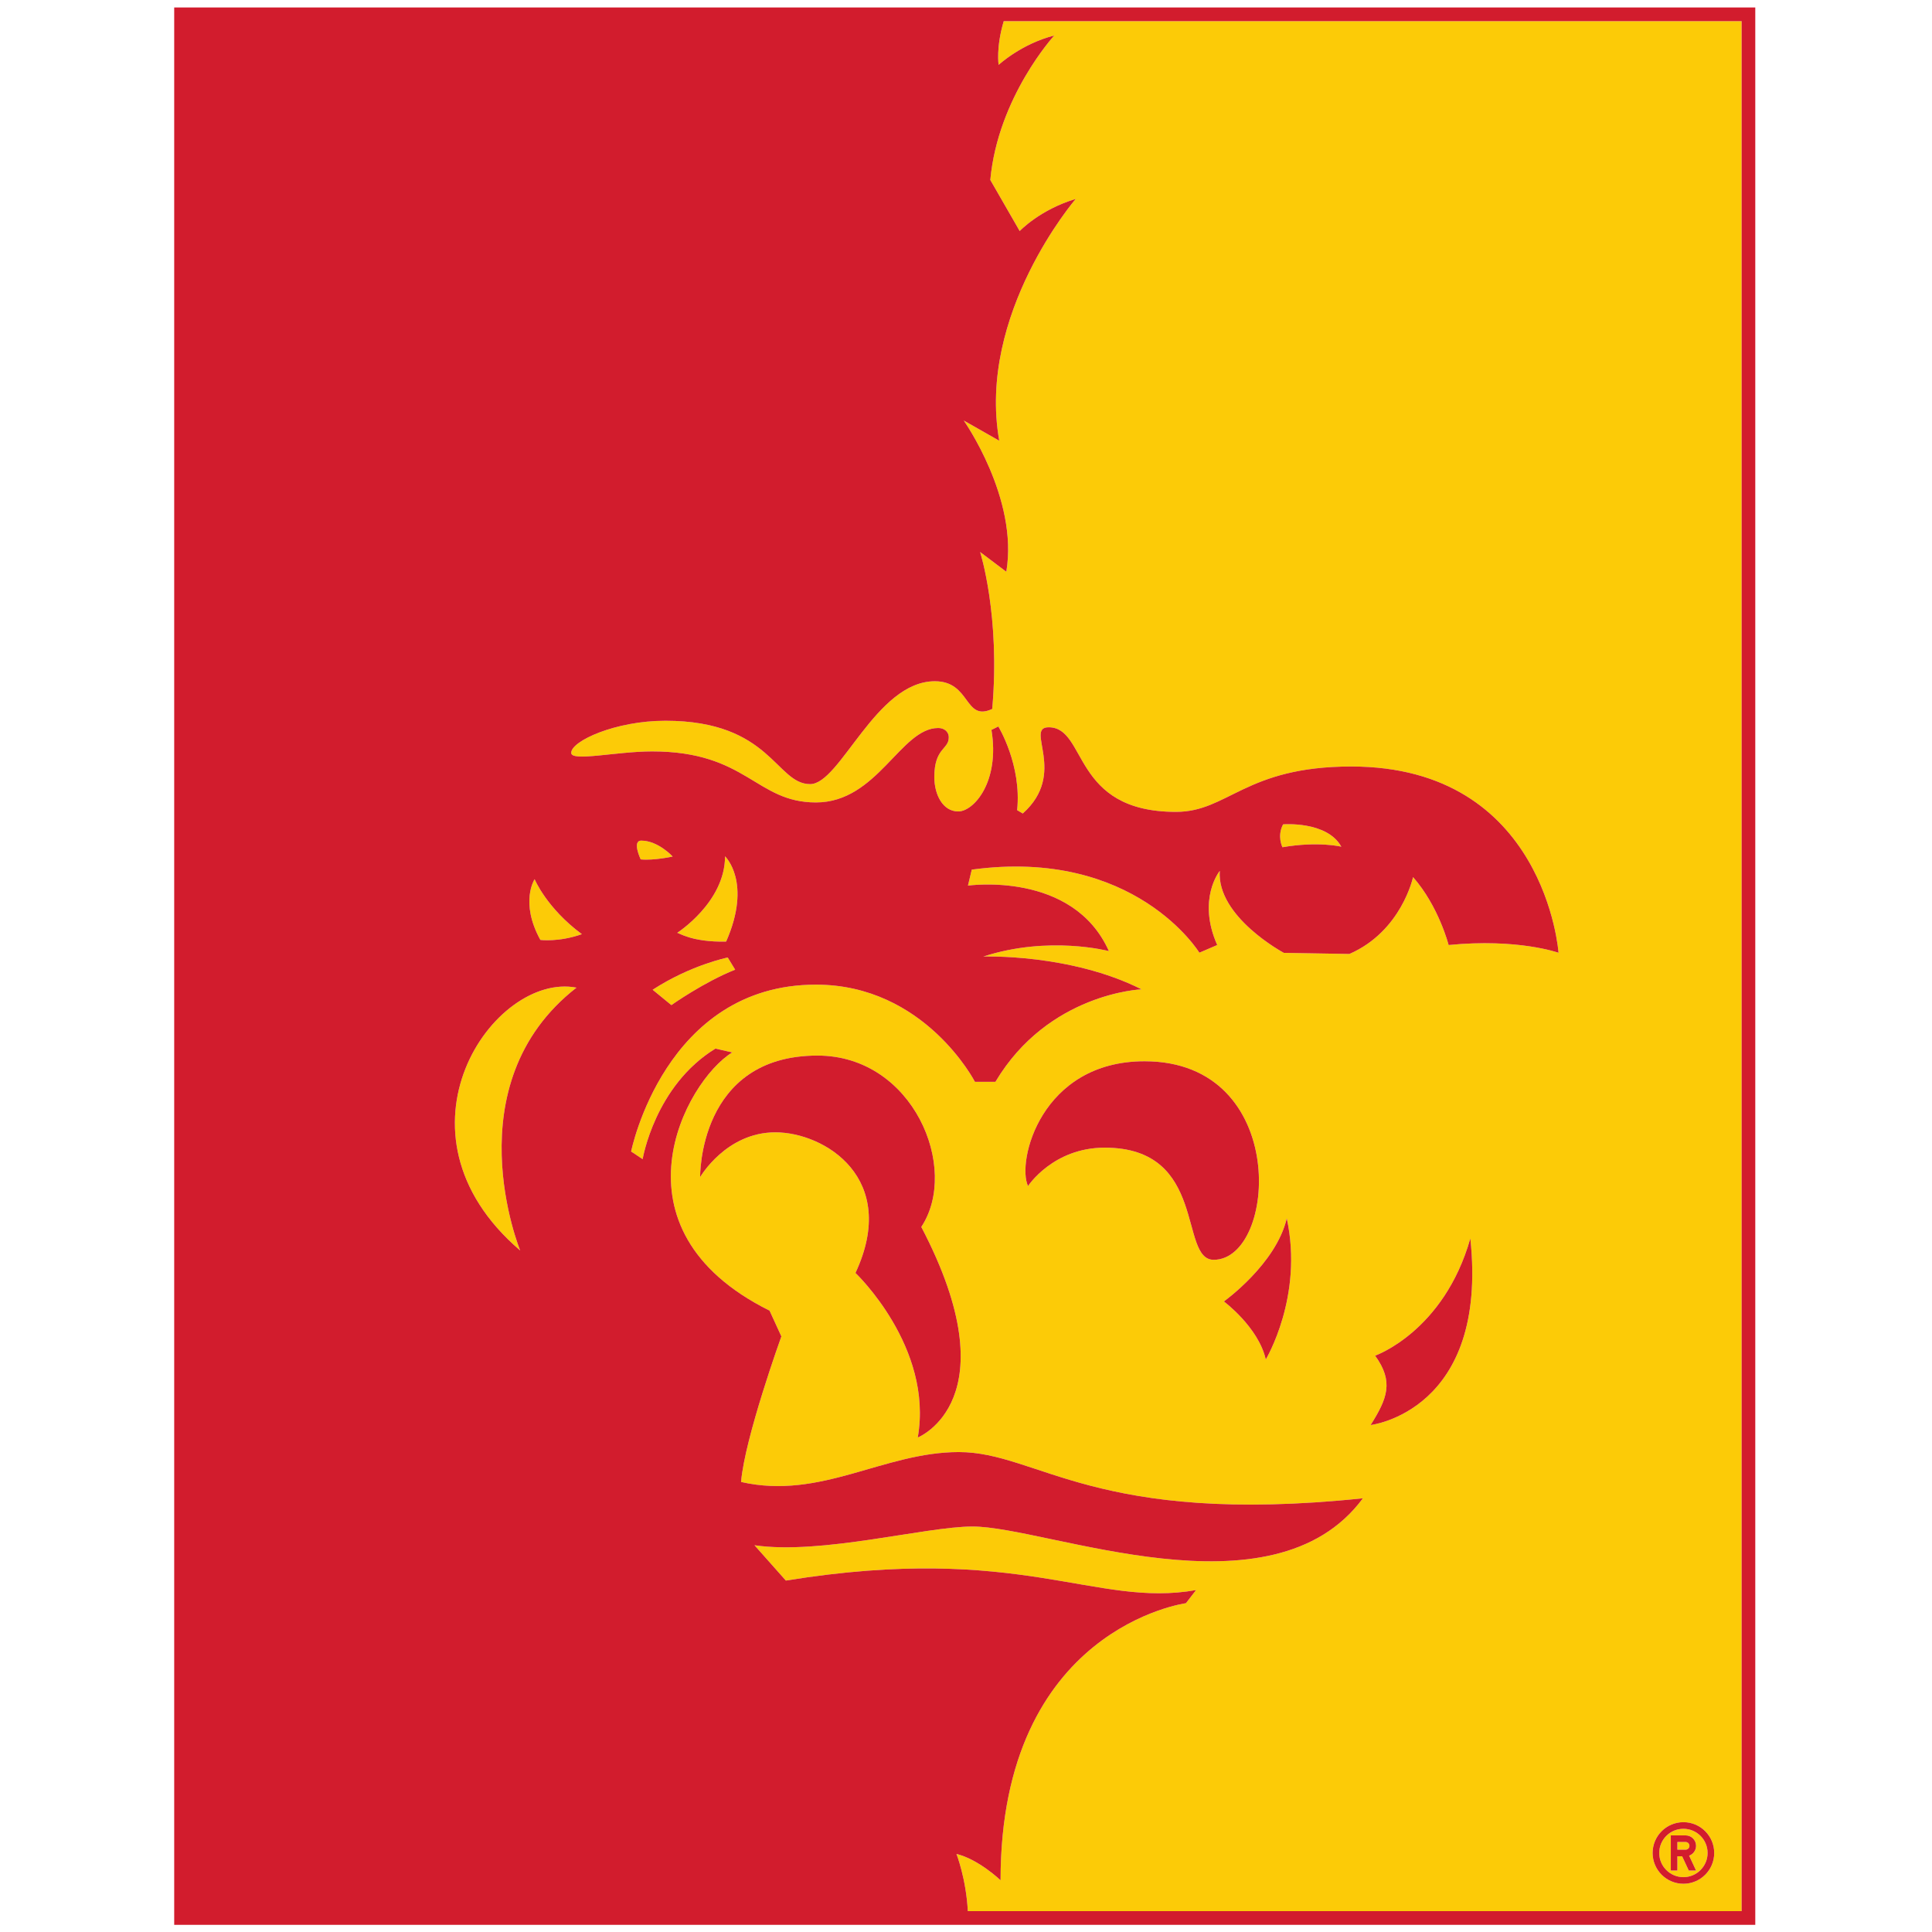 <?xml version="1.0" encoding="UTF-8"?>
<svg width="200px" height="200px" viewBox="0 0 200 200" version="1.1" xmlns="http://www.w3.org/2000/svg" xmlns:xlink="http://www.w3.org/1999/xlink">
    <!-- Generator: Sketch 51.3 (57544) - http://www.bohemiancoding.com/sketch -->
    <title>pittsburg-st</title>
    <desc>Created with Sketch.</desc>
    <defs></defs>
    <g id="pittsburg-st" stroke="none" stroke-width="1" fill="none" fill-rule="evenodd">
        <g id="pittsburg-st_BGL" transform="translate(18, 0)">
            <g id="pittsburg-st" transform="translate(0.033, 0)">
                <g id="g10" transform="translate(81.903, 99.787) scale(-1, 1) rotate(-180) translate(-81.903, -99.787) translate(0, 0.315)" fill-rule="nonzero">
                    <g id="g12">
                        <path d="M157.542,5.621 L156.788,5.621 L156.1,7.098 L155.609,7.098 L155.609,5.621 L154.929,5.621 L154.929,9.259 L156.462,9.259 C157.063,9.259 157.542,8.778 157.542,8.178 C157.542,7.715 157.241,7.309 156.824,7.163 L157.542,5.621 Z M156.234,9.943 C154.851,9.943 153.73,8.822 153.73,7.439 C153.73,6.061 154.851,4.936 156.234,4.936 C157.616,4.936 158.736,6.061 158.736,7.439 C158.736,8.822 157.616,9.943 156.234,9.943 Z" id="path14" fill="#FCCB07"></path>
                        <path d="M156.462,8.576 L155.609,8.576 L155.609,7.782 L156.462,7.782 C156.682,7.782 156.858,7.96 156.858,8.178 C156.858,8.399 156.682,8.576 156.462,8.576" id="path16" fill="#FCCB07"></path>
                        <path d="M156.234,4.253 C154.477,4.253 153.046,5.679 153.046,7.439 C153.046,9.201 154.477,10.627 156.234,10.627 C157.996,10.627 159.421,9.201 159.421,7.439 C159.421,5.679 157.996,4.253 156.234,4.253 Z M123.853,51.74 C125.574,54.467 126.278,56.232 124.318,58.921 C124.318,58.921 131.431,61.411 134.176,71.054 C136.075,53.153 123.853,51.74 123.853,51.74 Z M113,58.531 C112.242,61.871 108.661,64.534 108.661,64.534 C108.661,64.534 114.06,68.387 115.173,73.134 C116.933,65.041 113,58.531 113,58.531 Z M96.327,80.454 C90.977,80.454 88.388,76.482 88.388,76.482 C87.197,79.002 89.715,89.397 100.448,89.397 C115.525,89.397 114.176,68.845 107.605,68.845 C103.972,68.845 107.022,80.454 96.327,80.454 Z M76.973,50.448 C78.617,59.808 70.525,67.484 70.525,67.484 C75.099,77.272 67.333,82.041 62.229,82.041 C57.125,82.041 54.445,77.408 54.445,77.408 C54.445,77.408 54.23,89.986 66.592,89.986 C76.519,89.986 81.336,78.294 77.339,72.247 C86.725,54.308 76.973,50.448 76.973,50.448 Z M85.872,197.068 C85.054,194.311 85.345,192.541 85.345,192.541 C85.345,192.541 87.675,194.711 91.102,195.584 C91.102,195.584 85.271,189.225 84.483,180.631 L87.526,175.339 C87.526,175.339 89.594,177.544 93.324,178.666 C93.324,178.666 83.081,166.749 85.409,153.635 L81.733,155.727 C81.733,155.727 87.419,147.677 86.14,140.072 L83.43,142.114 C83.43,142.114 85.536,135.519 84.681,125.869 C81.767,124.518 82.487,128.737 78.744,128.737 C72.636,128.737 68.953,118.087 65.834,118.087 C62.272,118.087 61.783,124.647 50.849,124.647 C45.671,124.647 41.099,122.547 41.099,121.326 C41.099,120.378 45.76,121.473 49.477,121.473 C59.304,121.473 60.191,116.19 66.433,116.19 C72.801,116.19 75.201,123.896 79.093,123.896 C79.657,123.896 80.182,123.566 80.182,122.92 C80.182,121.658 78.688,121.856 78.688,118.819 C78.688,116.997 79.566,115.257 81.164,115.257 C82.76,115.257 85.493,118.309 84.602,123.698 L85.313,124.053 C85.313,124.053 87.748,120.082 87.261,115.391 L87.844,115.046 C92.523,119.216 87.992,123.971 90.524,123.971 C94.541,123.971 92.859,115.214 103.705,115.214 C109.104,115.214 110.877,119.911 121.851,119.911 C141.95,119.911 143.307,100.629 143.307,100.629 C143.307,100.629 139.099,102.141 131.927,101.431 C131.927,101.431 130.914,105.43 128.246,108.462 C128.246,108.462 127.061,102.86 121.656,100.505 L114.869,100.62 C114.869,100.62 107.909,104.342 108.237,109.106 C108.237,109.106 105.861,106.196 107.973,101.431 L106.125,100.636 C106.125,100.636 99.464,111.535 82.564,109.235 L82.17,107.581 C82.17,107.581 93.04,109.136 96.758,100.801 C96.758,100.801 90.576,102.451 83.758,100.237 C83.758,100.237 92.754,100.565 100.134,96.845 C100.134,96.845 90.494,96.464 85.013,87.27 L82.892,87.27 C82.892,87.27 77.706,97.329 66.433,97.329 C50.762,97.329 47.3,80.055 47.3,80.055 L48.493,79.263 C48.493,79.263 49.75,86.867 56.031,90.709 L57.766,90.313 C52.914,87.341 44.608,72.05 61.631,63.581 L62.854,60.915 C62.854,60.915 59.061,50.414 58.682,45.847 C66.935,43.961 73.432,48.941 81.225,48.941 C89.462,48.941 95.318,41.26 123.053,44.155 C113.66,31.439 90.373,41.235 82.637,41.235 C77.774,41.235 66.952,38.275 60.071,39.296 L63.319,35.638 C87.677,39.593 95.314,32.788 105.781,34.655 L104.735,33.296 C104.735,33.296 85.545,30.739 85.545,4.613 C85.545,4.613 83.277,6.786 80.979,7.339 C80.979,7.339 81.983,4.777 82.155,1.417 L162.26,1.417 L162.26,197.068 L85.872,197.068 Z" id="path18" fill="#FCCB07"></path>
                        <path d="M120.822,111.609 C119.334,114.294 114.792,113.922 114.792,113.922 C114.14,112.681 114.727,111.553 114.727,111.553 C118.436,112.195 120.822,111.609 120.822,111.609" id="path20" fill="#FCCB07"></path>
                        <path d="M57.023,110.613 C57.023,105.854 52.063,102.688 52.063,102.688 C52.154,102.752 53.554,101.695 57.138,101.79 C59.851,107.949 57.023,110.613 57.023,110.613" id="path22" fill="#FCCB07"></path>
                        <path d="M37.309,108.245 C37.309,108.245 35.751,105.873 37.905,101.958 C37.905,101.958 39.779,101.704 42.204,102.554 C38.551,105.251 37.309,108.245 37.309,108.245" id="path24" fill="#FCCB07"></path>
                        <path d="M48.351,112.238 C47.364,112.238 48.292,110.295 48.292,110.295 C49.677,110.157 51.603,110.592 51.603,110.592 C51.603,110.592 50.095,112.238 48.351,112.238" id="path26" fill="#FCCB07"></path>
                        <path d="M35.816,69.806 C35.816,69.806 28.774,86.987 41.644,97.019 C33.085,98.673 21.494,82.075 35.816,69.806" id="path28" fill="#FCCB07"></path>
                        <path d="M51.467,95.211 C51.467,95.211 54.84,97.598 58.07,98.878 L57.303,100.138 C57.303,100.138 53.496,99.378 49.529,96.8 L51.467,95.211" id="path30" fill="#FCCB07"></path>
                        <path d="M108.661,64.534 C108.661,64.534 112.242,61.871 113,58.531 C113,58.531 116.933,65.041 115.173,73.134 C114.06,68.387 108.661,64.534 108.661,64.534" id="path32" fill="#D21C2D"></path>
                        <path d="M124.318,58.921 C126.278,56.232 125.574,54.467 123.853,51.74 C123.853,51.74 136.075,53.153 134.176,71.054 C131.431,61.411 124.318,58.921 124.318,58.921" id="path34" fill="#D21C2D"></path>
                        <path d="M155.609,8.576 L156.462,8.576 C156.682,8.576 156.858,8.399 156.858,8.178 C156.858,7.96 156.682,7.782 156.462,7.782 L155.609,7.782 L155.609,8.576 Z M155.609,7.098 L156.1,7.098 L156.788,5.621 L157.542,5.621 L156.824,7.163 C157.241,7.309 157.542,7.715 157.542,8.178 C157.542,8.778 157.063,9.259 156.462,9.259 L154.929,9.259 L154.929,5.621 L155.609,5.621 L155.609,7.098 Z" id="path36" fill="#D21C2D"></path>
                        <path d="M66.592,89.986 C54.23,89.986 54.445,77.408 54.445,77.408 C54.445,77.408 57.125,82.041 62.229,82.041 C67.333,82.041 75.099,77.272 70.525,67.484 C70.525,67.484 78.617,59.808 76.973,50.448 C76.973,50.448 86.725,54.308 77.339,72.247 C81.336,78.294 76.519,89.986 66.592,89.986" id="path38" fill="#D21C2D"></path>
                        <path d="M100.448,89.397 C89.715,89.397 87.197,79.002 88.388,76.482 C88.388,76.482 90.977,80.454 96.327,80.454 C107.022,80.454 103.972,68.845 107.605,68.845 C114.176,68.845 115.525,89.397 100.448,89.397" id="path40" fill="#D21C2D"></path>
                        <path d="M114.792,113.922 C114.792,113.922 119.334,114.294 120.822,111.609 C120.822,111.609 118.436,112.195 114.727,111.553 C114.727,111.553 114.14,112.681 114.792,113.922 Z M48.292,110.295 C48.292,110.295 47.364,112.238 48.351,112.238 C50.095,112.238 51.603,110.592 51.603,110.592 C51.603,110.592 49.677,110.157 48.292,110.295 Z M52.063,102.688 C52.063,102.688 57.023,105.854 57.023,110.613 C57.023,110.613 59.851,107.949 57.138,101.79 C53.554,101.695 52.154,102.752 52.063,102.688 Z M57.303,100.138 L58.07,98.878 C54.84,97.598 51.467,95.211 51.467,95.211 L49.529,96.8 C53.496,99.378 57.303,100.138 57.303,100.138 Z M162.26,1.417 L82.155,1.417 C81.983,4.777 80.979,7.339 80.979,7.339 C83.277,6.786 85.545,4.613 85.545,4.613 C85.545,30.739 104.735,33.296 104.735,33.296 L105.781,34.655 C95.314,32.788 87.677,39.593 63.319,35.638 L60.071,39.296 C66.952,38.275 77.774,41.235 82.637,41.235 C90.373,41.235 113.66,31.439 123.053,44.155 C95.318,41.26 89.462,48.941 81.225,48.941 C73.432,48.941 66.935,43.961 58.682,45.847 C59.061,50.414 62.854,60.915 62.854,60.915 L61.631,63.581 C44.608,72.05 52.914,87.341 57.766,90.313 L56.031,90.709 C49.75,86.867 48.493,79.263 48.493,79.263 L47.3,80.055 C47.3,80.055 50.762,97.329 66.433,97.329 C77.706,97.329 82.892,87.27 82.892,87.27 L85.013,87.27 C90.494,96.464 100.134,96.845 100.134,96.845 C92.754,100.565 83.758,100.237 83.758,100.237 C90.576,102.451 96.758,100.801 96.758,100.801 C93.04,109.136 82.17,107.581 82.17,107.581 L82.564,109.235 C99.464,111.535 106.125,100.636 106.125,100.636 L107.973,101.431 C105.861,106.196 108.237,109.106 108.237,109.106 C107.909,104.342 114.869,100.62 114.869,100.62 L121.656,100.505 C127.061,102.86 128.246,108.462 128.246,108.462 C130.914,105.43 131.927,101.431 131.927,101.431 C139.099,102.141 143.307,100.629 143.307,100.629 C143.307,100.629 141.95,119.911 121.851,119.911 C110.877,119.911 109.104,115.214 103.705,115.214 C92.859,115.214 94.541,123.971 90.524,123.971 C87.992,123.971 92.523,119.216 87.844,115.046 L87.261,115.391 C87.748,120.082 85.313,124.053 85.313,124.053 L84.602,123.698 C85.493,118.309 82.76,115.257 81.164,115.257 C79.566,115.257 78.688,116.997 78.688,118.819 C78.688,121.856 80.182,121.658 80.182,122.92 C80.182,123.566 79.657,123.896 79.093,123.896 C75.201,123.896 72.801,116.19 66.433,116.19 C60.191,116.19 59.304,121.473 49.477,121.473 C45.76,121.473 41.099,120.378 41.099,121.326 C41.099,122.547 45.671,124.647 50.849,124.647 C61.783,124.647 62.272,118.087 65.834,118.087 C68.953,118.087 72.636,128.737 78.744,128.737 C82.487,128.737 81.767,124.518 84.681,125.869 C85.536,135.519 83.43,142.114 83.43,142.114 L86.14,140.072 C87.419,147.677 81.733,155.727 81.733,155.727 L85.409,153.635 C83.081,166.749 93.324,178.666 93.324,178.666 C89.594,177.544 87.526,175.339 87.526,175.339 L84.483,180.631 C85.271,189.225 91.102,195.584 91.102,195.584 C87.675,194.711 85.345,192.541 85.345,192.541 C85.345,192.541 85.054,194.311 85.872,197.068 L162.26,197.068 L162.26,1.417 Z M37.905,101.958 C35.751,105.873 37.309,108.245 37.309,108.245 C37.309,108.245 38.551,105.251 42.204,102.554 C39.779,101.704 37.905,101.958 37.905,101.958 Z M35.816,69.806 C21.494,82.075 33.085,98.673 41.644,97.019 C28.774,86.987 35.816,69.806 35.816,69.806 Z M0,198.484 L0,0 L163.673,0 L163.673,198.484 L0,198.484 Z" id="path42" fill="#D21C2D"></path>
                        <path d="M156.234,9.943 C157.616,9.943 158.736,8.822 158.736,7.439 C158.736,6.061 157.616,4.936 156.234,4.936 C154.851,4.936 153.73,6.061 153.73,7.439 C153.73,8.822 154.851,9.943 156.234,9.943 Z M156.234,4.253 C157.996,4.253 159.421,5.679 159.421,7.439 C159.421,9.201 157.996,10.627 156.234,10.627 C154.477,10.627 153.046,9.201 153.046,7.439 C153.046,5.679 154.477,4.253 156.234,4.253 Z" id="path44" fill="#D21C2D"></path>
                    </g>
                </g>
            </g>
        </g>
    </g>
</svg>